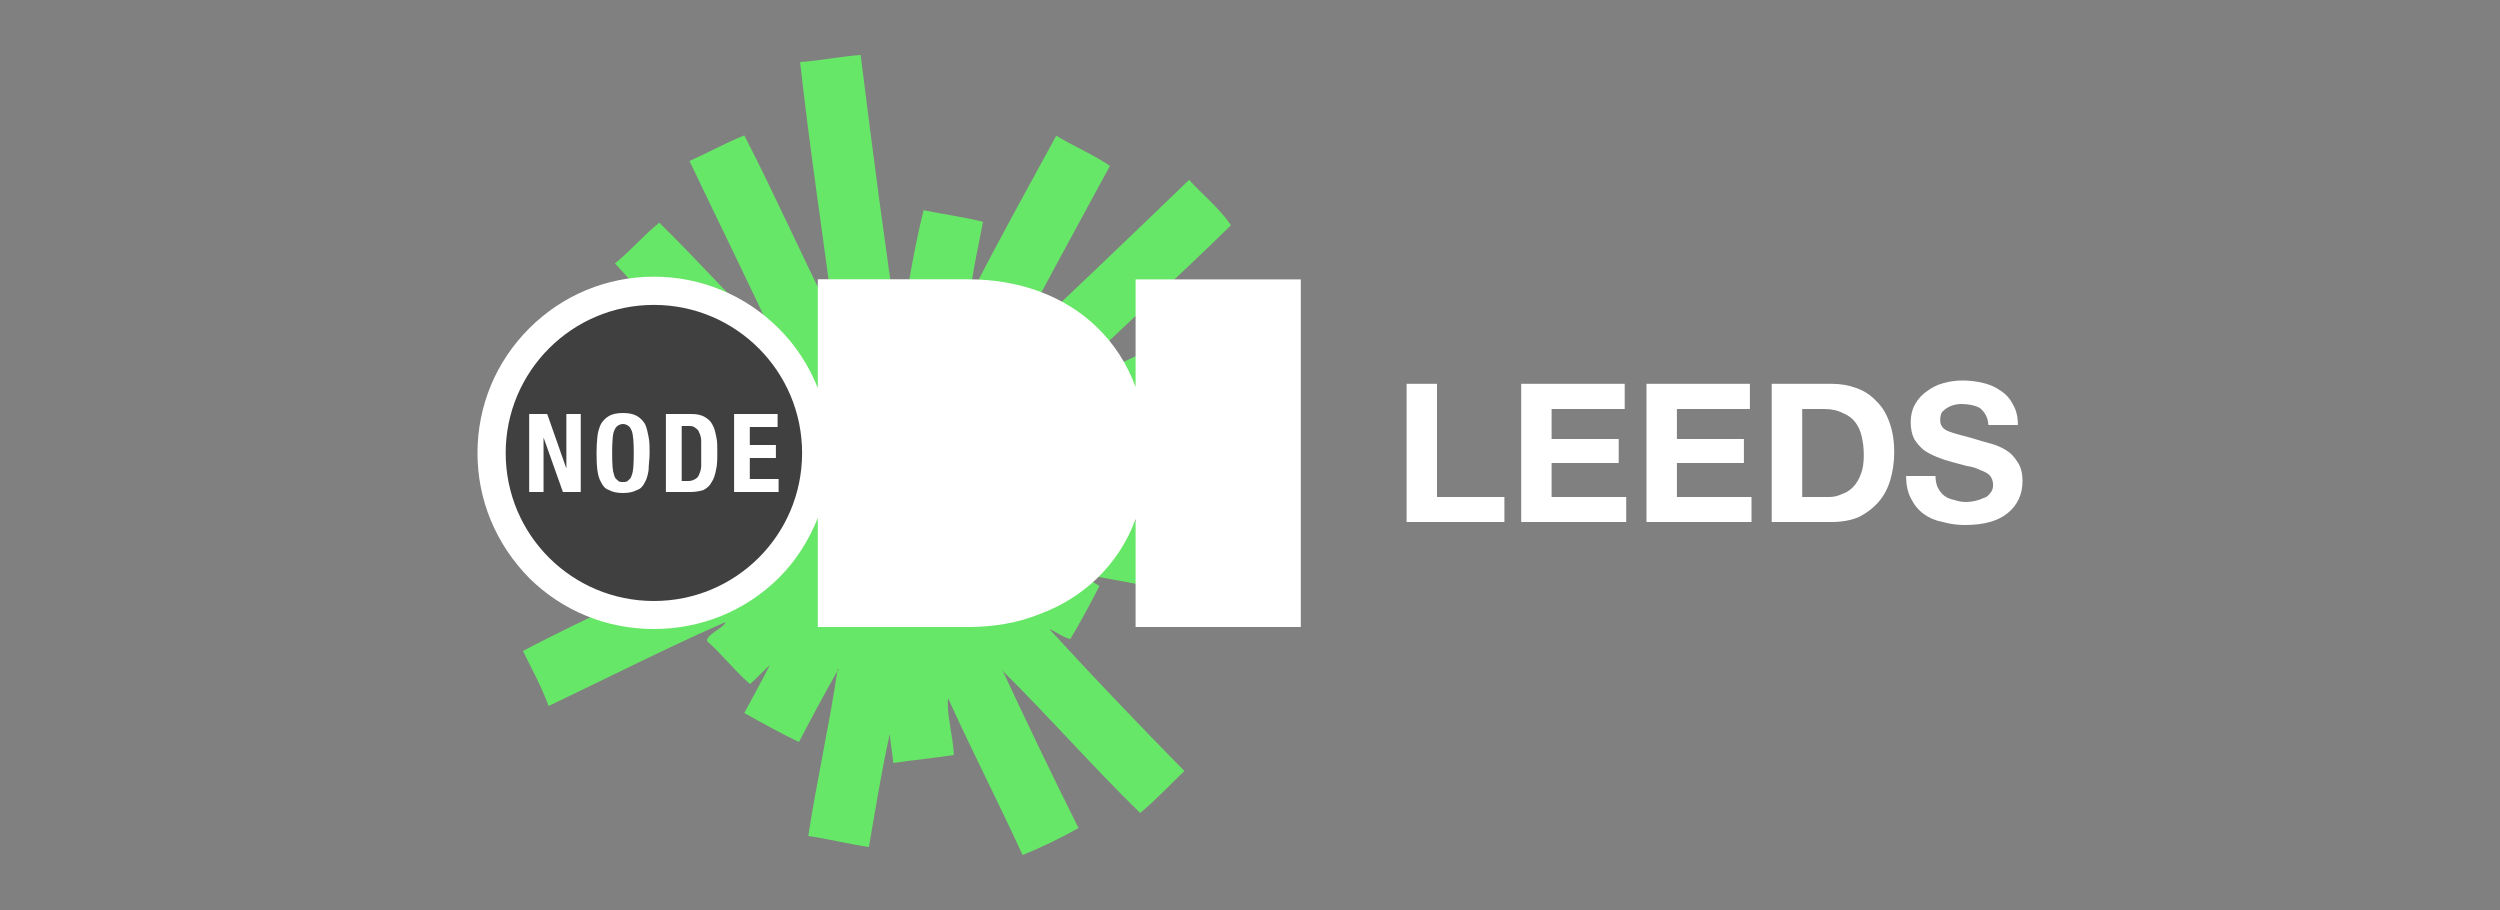 <?xml version="1.0" encoding="UTF-8" standalone="no"?>
<svg version="1.1" viewBox="0 0 250 91" width="250" height="91" xmlns="http://www.w3.org/2000/svg" xmlns:cc="http://creativecommons.org/ns#" xmlns:dc="http://purl.org/dc/elements/1.1/" xmlns:rdf="http://www.w3.org/1999/02/22-rdf-syntax-ns#">
	<rect x="0" y="0" width="250" height="91" fill="#808080" stroke="none"/>
	<g transform="translate(0,-961.4)">
	<circle cx="65.42" cy="1006.6" r="15.714" fill-opacity=".5"/>
	<rect x="87.92" y="1001.7" width="35.179" height="10" fill-opacity=".5"/>
	<path d="m86.07 966.9c-2.1 0.15-3.94 0.56-6.06 0.7 0.92 8.34 2.24 17.03 3.38 25.73-3.07-6.04-5.86-12.38-8.96-18.39-1.91 0.77-3.63 1.73-5.48 2.56 2.9 6.1 5.89 12.12 8.74 18.28 0.14 0 0.1 0.17 0 0-4-3.96-7.74-8.18-11.76-12.11-1.58 1.26-2.862 2.81-4.428 4.07 1.016 1.14 2.056 2.25 3.108 3.36h0.72c8.53 0 15.44 6.95 15.44 15.5 0 8.6-6.93 15.5-15.44 15.5-1.13 0-2.251-0.1-3.349-0.4-3.266 1.6-6.509 3.1-9.68 4.8 0.877 1.8 1.828 3.5 2.563 5.5 5.877-2.8 11.976-5.9 17.696-8.4-0.15 0.6-1.89 1.2-1.86 1.9 0 0 0.87 0.8 1.05 1 1.04 1.1 2.4 2.6 3.26 3.3 0.69-0.6 1.31-1.3 1.98-1.9-0.81 1.6-1.71 3.2-2.56 4.8 1.8 1 3.57 2 5.47 2.9 1.24-2.4 2.54-4.8 3.84-7.1 0-0.1 0-0.2 0.12-0.2 0 0 0 0.2-0.12 0.2-0.84 5.6-2.05 10.9-2.91 16.5 2.08 0.3 4 0.8 6.06 1.1 0.66-3.8 1.28-7.7 2.09-11.3 0.1 1.2 0.24 1.7 0.35 2.9 2.03-0.3 4.08-0.5 6.06-0.8-0.1-2-0.73-4-0.59-5.7 2.4 5.3 5.03 10.4 7.46 15.7 1.98-0.8 3.83-1.7 5.59-2.7-2.6-5.2-5.09-10.4-7.57-15.7-0.14 0-0.1-0.2 0 0 4.66 4.6 9.02 9.6 13.74 14.2 1.55-1.3 2.96-2.8 4.42-4.2-4.52-4.6-9.3-9.6-13.51-14.2 0.75 0.3 1.28 0.8 2.1 1 1.03-1.7 1.99-3.5 2.91-5.3-0.71-0.5-1.56-0.8-2.21-1.3 2.16 0.4 4.32 0.8 6.52 1.2 0.3-2.1 0.73-4 1.05-6.1-2.1-0.4-4.49-0.5-6.29-1.3 3.84-0.4 7.63-0.9 11.41-1.4h-32.51v-9.1h28.21c-0.84-1.7-1.57-3.42-2.45-5.03-2.66 1.26-5.35 2.49-7.92 3.83-0.1-0.4 0.42-0.8 0.7-1.03 5.31-5.2 11.31-10.6 16.65-15.85-1.18-1.72-2.8-3.01-4.19-4.53-5.91 5.7-11.84 11.37-17.82 17 0 0.14-0.17 0.1 0 0 3.24-6.2 6.59-12.28 9.9-18.4-1.65-1.14-3.63-1.96-5.36-3.02-2.9 5.32-5.85 10.6-8.61 16.06 0.17-2.26 0.84-5.05 1.28-7.45-1.89-0.48-3.99-0.75-5.94-1.16-1.03 4.1-1.69 8.56-2.45 12.92-1.44-9.51-2.68-19.11-3.84-28.41zm-37.376 34.8c-0.605 1.6 0.114 3.8-0.408 5.5v0.7c0.822 0.1 0.88 0.2 1.701 0.3-0.06-0.5-0.1-1.1-0.108-1.6 0-1.5 0.235-3 0.68-4.5-0.619-0.2-1.25-0.3-1.865-0.4zm80.696 2c-1.88 0.2-3.74 0.4-5.59 0.7v6.2c2.1-0.3 3.68-0.7 5.78-1v-1c-0.32-1.6 0-3.2-0.19-4.9zm-75.927 12.8c0.156 1.2 0.308 2.4 0.469 3.5 1.004-0.1 2.015-0.2 3.028-0.4-1.315-0.8-2.494-1.9-3.497-3.1z" clip-rule="evenodd" fill="#67E767" fill-rule="evenodd"/>
	<path d="m65.39 989.07c-4.711 0-9.141 1.84-12.473 5.17-3.333 3.33-5.168 7.76-5.168 12.46s1.835 9.1 5.168 12.5c3.332 3.3 7.762 5.1 12.473 5.1 4.71 0 9.14-1.8 12.48-5.1 1.72-1.7 3.03-3.8 3.91-6v10.9h14.98c2.59 0 5.02-0.4 7.22-1.3 2.17-0.8 4.07-2 5.66-3.5 1.77-1.7 3.08-3.7 3.92-6v10.8h16.52v-34.76h-16.52v10.76c-0.84-2.29-2.15-4.34-3.92-6.03-1.58-1.52-3.49-2.7-5.66-3.51-2.2-0.82-4.63-1.23-7.22-1.23h-14.98v10.87c-0.88-2.22-2.19-4.24-3.91-5.96-3.34-3.33-7.77-5.17-12.48-5.17zm0 2.82c8.19 0 14.82 6.64 14.82 14.81 0 8.2-6.63 14.8-14.82 14.8-8.186 0-14.821-6.6-14.821-14.8 0-8.17 6.635-14.81 14.821-14.81zm-3.093 10.81c-0.588 0-1.057 0.1-1.404 0.3-0.349 0.2-0.614 0.5-0.799 0.8-0.186 0.4-0.309 0.8-0.359 1.3s-0.08 1-0.08 1.6 0.02 1.2 0.08 1.7c0.05 0.4 0.174 0.9 0.359 1.2 0.185 0.4 0.448 0.7 0.799 0.8 0.346 0.2 0.815 0.3 1.404 0.3 0.586 0 1.053-0.1 1.403-0.3 0.35-0.1 0.62-0.4 0.8-0.8 0.19-0.3 0.3-0.8 0.36-1.2 0-0.5 0.1-1.1 0.1-1.7s0-1.1-0.1-1.6-0.17-0.9-0.36-1.3c-0.18-0.3-0.45-0.6-0.8-0.8s-0.817-0.3-1.403-0.3zm-9.379 0.1v7.8h1.436v-5.4h0.02l1.916 5.4h1.785v-7.8h-1.438v5.4h-0.02l-1.895-5.4h-1.807zm13.672 0v7.8h2.47c0.53 0 0.96-0.1 1.3-0.2 0.34-0.2 0.61-0.4 0.81-0.8 0.21-0.3 0.33-0.7 0.43-1.2 0.13-0.5 0.13-1.1 0.13-1.8 0-0.6 0-1.1-0.1-1.5-0.1-0.5-0.19-0.9-0.37-1.2-0.19-0.4-0.45-0.6-0.78-0.8-0.34-0.2-0.77-0.3-1.32-0.3zm6.82 0v7.8h4.45v-1.3h-2.88v-2.1h2.61v-1.3h-2.61v-1.8h2.78v-1.3zm-11.113 1c0.231 0 0.419 0.1 0.559 0.2 0.141 0.1 0.246 0.3 0.326 0.5 0.07 0.2 0.124 0.5 0.154 0.9s0.04 0.8 0.04 1.3-0.01 1-0.04 1.4c-0.03 0.3-0.07 0.6-0.154 0.8-0.08 0.3-0.184 0.4-0.326 0.5-0.14 0.2-0.328 0.2-0.559 0.2-0.235 0-0.419 0-0.56-0.2-0.143-0.1-0.248-0.2-0.328-0.5-0.07-0.2-0.133-0.5-0.153-0.8-0.03-0.4-0.04-0.9-0.04-1.4s0-0.9 0.04-1.3c0.02-0.4 0.07-0.7 0.153-0.9 0.08-0.2 0.185-0.4 0.328-0.5 0.141-0.1 0.326-0.2 0.56-0.2zm5.863 0.2h0.66c0.3 0 0.54 0 0.72 0.2 0.17 0.1 0.3 0.2 0.4 0.5 0.1 0.2 0.18 0.5 0.18 0.8v1.2 1.3c0 0.3-0.1 0.6-0.19 0.8-0.1 0.3-0.23 0.4-0.4 0.5s-0.39 0.2-0.66 0.2h-0.7v-5.5z" fill="#fff"/>
	<g fill="#fff" stroke-width="1px">
	<path d="m140.66 999.78v13.82h9.78v-2.5h-6.74v-11.32h-3.04z"/>
	<path d="m152.12 999.78v13.82h10.5v-2.5h-7.46v-3.4h6.71v-2.4h-6.71v-3h7.31v-2.52h-10.35z"/>
	<path d="m164.65 999.78v13.82h10.5v-2.5h-7.46v-3.4h6.7v-2.4h-6.7v-3h7.3v-2.52h-10.34z"/>
	<path d="m180.22 1011.1v-8.8h2.17q1.12 0 1.88 0.4 0.77 0.3 1.24 0.9 0.46 0.6 0.65 1.4 0.22 0.9 0.22 1.9 0 1.2-0.29 1.9-0.29 0.8-0.78 1.3-0.48 0.5-1.1 0.7-0.62 0.3-1.28 0.3h-2.71zm-3.05-11.32v13.82h5.97q1.59 0 2.75-0.5 1.18-0.6 1.96-1.5 0.79-0.9 1.18-2.2t0.39-2.8q0-1.7-0.49-3-0.46-1.3-1.31-2.1-0.84-0.9-2-1.3-1.14-0.42-2.48-0.42h-5.97z"/>
	<path d="m193.55 1009h-2.94q-0 1.3 0.46 2.2 0.49 1 1.3 1.6 0.83 0.6 1.9 0.8 1.08 0.3 2.23 0.3 1.41 0 2.48-0.3 1.08-0.3 1.8-0.9 0.73-0.6 1.1-1.4t0.37-1.8q0-1.2-0.5-1.9-0.49-0.8-1.17-1.2-0.67-0.4-1.37-0.6-0.68-0.2-1.07-0.3-1.29-0.4-2.11-0.6-0.79-0.2-1.26-0.4-0.44-0.2-0.6-0.5-0.15-0.2-0.15-0.6 0-0.5 0.19-0.8 0.19-0.2 0.48-0.4 0.31-0.2 0.68-0.3t0.74-0.1q0.56 0 1.03 0.1 0.48 0.1 0.85 0.3 0.37 0.3 0.58 0.7 0.23 0.4 0.27 1h2.95q0-1.2-0.47-2-0.44-0.9-1.22-1.4-0.77-0.57-1.78-0.8-0.99-0.25-2.08-0.25-0.93 0-1.86 0.25t-1.66 0.8q-0.74 0.5-1.2 1.3-0.45 0.8-0.45 1.8t0.35 1.7q0.37 0.6 0.95 1.1 0.58 0.4 1.32 0.7 0.73 0.3 1.51 0.5 0.75 0.2 1.49 0.4 0.74 0.1 1.32 0.4 0.58 0.2 0.93 0.5 0.37 0.4 0.37 1 0 0.5-0.28 0.8-0.27 0.4-0.67 0.5-0.41 0.2-0.88 0.3-0.46 0.1-0.87 0.1-0.6 0-1.16-0.2-0.56-0.1-0.99-0.4-0.4-0.3-0.66-0.8-0.25-0.5-0.25-1.2z"/>
	</g>
	</g>
</svg>